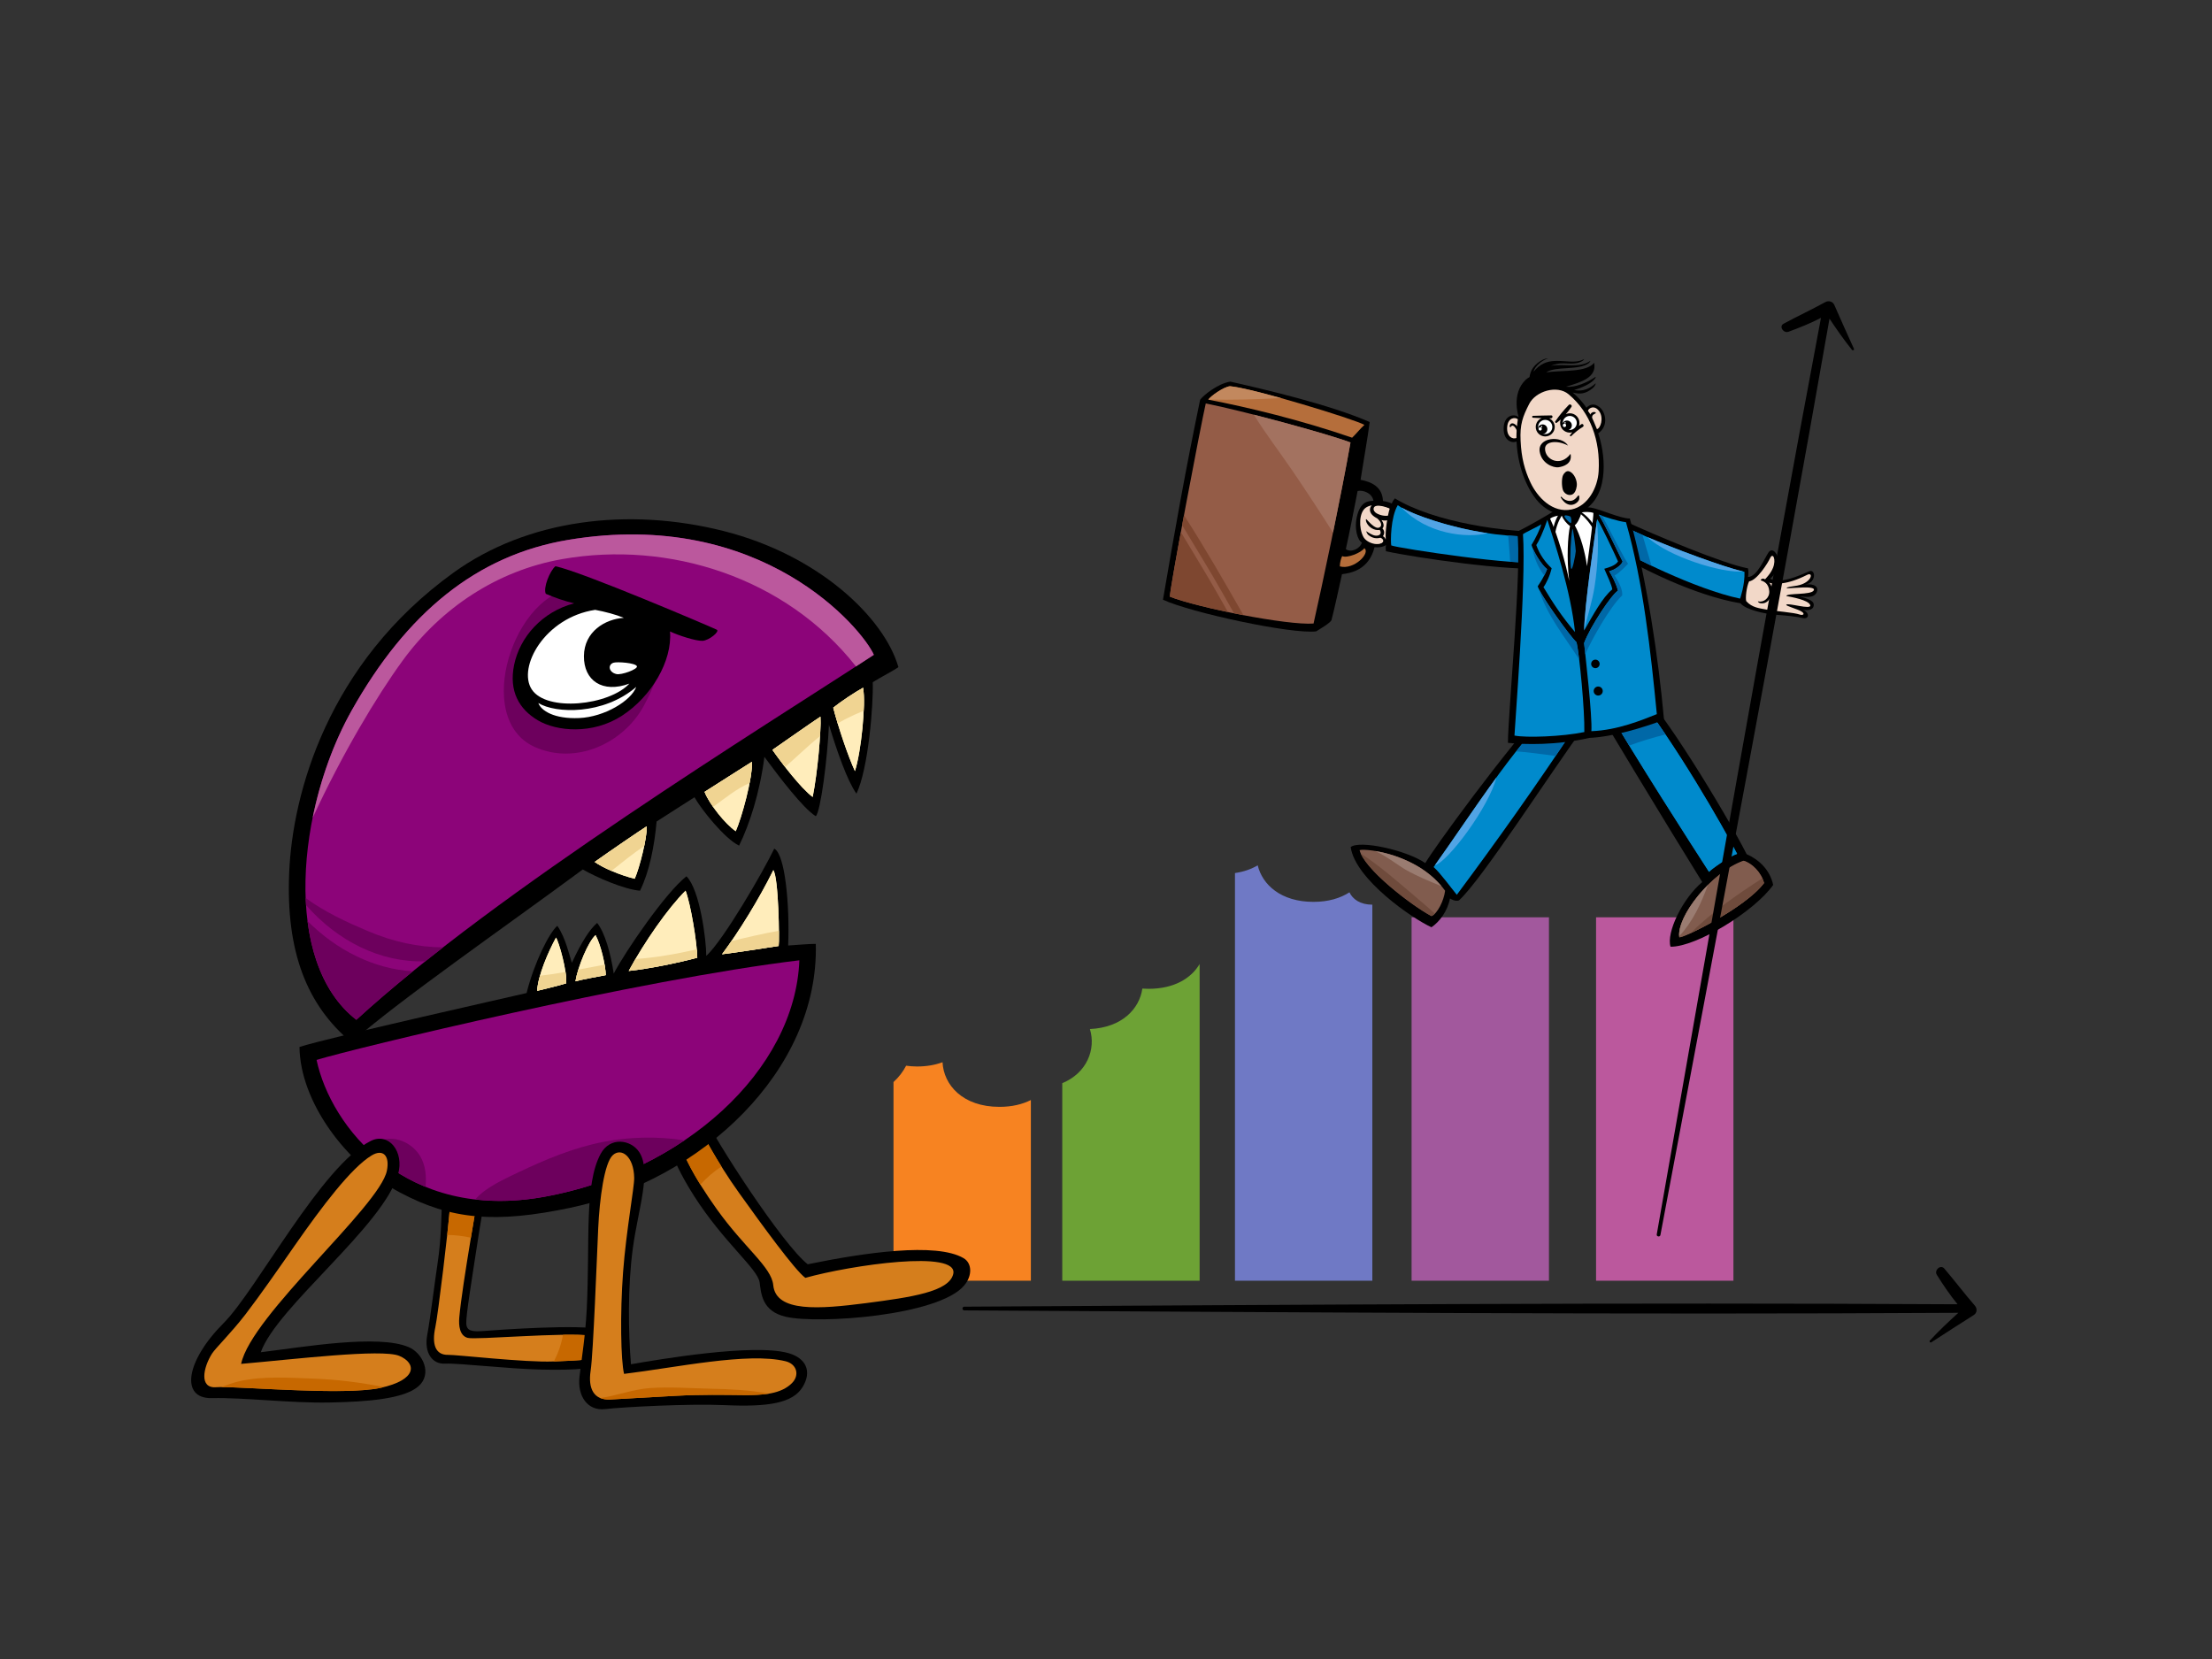 <?xml version="1.0" encoding="utf-8"?>
<!-- Generator: Adobe Illustrator 17.0.0, SVG Export Plug-In . SVG Version: 6.00 Build 0)  -->
<!DOCTYPE svg PUBLIC "-//W3C//DTD SVG 1.1//EN" "http://www.w3.org/Graphics/SVG/1.1/DTD/svg11.dtd">
<svg version="1.1" id="Layer_1" xmlns="http://www.w3.org/2000/svg" xmlns:xlink="http://www.w3.org/1999/xlink" x="0px" y="0px"
	 width="800px" height="600px" viewBox="0 0 800 600" enable-background="new 0 0 800 600" xml:space="preserve">
<rect x="0" y="0" width="800" height="600" fill="#333333" stroke="none"/>
<g>
	<path fill-rule="evenodd" clip-rule="evenodd" fill="#F78321" d="M361.479,400.307c-13.352,0-20.201-7.954-20.598-16.136
		c-2.62,0.969-5.688,1.538-9.209,1.538c-1.407,0-2.71-0.114-3.963-0.279c-1.11,2.165-2.651,4.156-4.561,5.909v71.851h49.68v-65.352
		C369.791,399.376,366.012,400.307,361.479,400.307z"/>
	<path fill-rule="evenodd" clip-rule="evenodd" fill="#6DA235" d="M415.415,357.62c-0.78,0-1.53-0.032-2.268-0.081
		c-1.051,7.328-7.363,14.094-18.966,14.627c2.244,7.336-1.089,15.909-9.995,19.575v71.448h49.677V348.646
		C430.859,353.754,424.717,357.62,415.415,357.62z"/>
	<path fill-rule="evenodd" clip-rule="evenodd" fill="#6F79C5" d="M488.048,322.718c-3.276,2.114-7.59,3.455-13.015,3.455
		c-11.74,0-18.454-6.164-20.167-13.213c-2.269,1.343-5,2.325-8.224,2.791V463.19h49.683V327.192
		C491.966,327.192,489.205,325.214,488.048,322.718z"/>
	<rect x="510.52" y="331.756" fill-rule="evenodd" clip-rule="evenodd" fill="#A2589D" width="49.68" height="131.434"/>
	<rect x="577.24" y="331.756" fill-rule="evenodd" clip-rule="evenodd" fill="#BB589D" width="49.677" height="131.434"/>
	<g>
		<path fill-rule="evenodd" clip-rule="evenodd" d="M254.282,402.833c4.45,9.842,28.827,47.363,37.845,54.411
			c20.232-4.164,46.499-8.032,56.386-2.2c2.999,1.767,3.284,6.269,0.14,9.935c-9.359,10.902-52.508,13.963-64.391,11.262
			c-8.757-1.984-8.985-8.509-9.532-12.447c-0.687-4.911-13.045-14.537-23.63-31.128c-7.165-11.22-10.928-20.793-10.431-27.422
			C241.157,398.621,251.291,396.226,254.282,402.833z"/>
		<path fill-rule="evenodd" clip-rule="evenodd" fill="#D57E1C" d="M267.285,431.425c8.352,11.667,20.156,27.916,23.971,30.73
			c16.427-4.604,55.771-10.352,53.48-1.326c-1.6,6.335-15.029,8.33-31.648,10.481c-16.614,2.13-32.487,3.411-33.433-6.527
			c-0.628-6.538-10.351-13.371-20.371-27.398c-8.097-11.334-14.41-22.639-14.889-30.562c-0.214-3.473,5.192-5.243,7.081-1.659
			C253.365,408.75,258.931,419.76,267.285,431.425z"/>
		<path fill-rule="evenodd" clip-rule="evenodd" fill="#C76800" d="M260.948,421.926c-4.837-7.748-8.114-14.185-9.473-16.762
			c-1.889-3.584-7.295-1.814-7.081,1.659c0.354,5.818,3.857,13.465,8.901,21.603C255.625,425.875,258.214,423.608,260.948,421.926z"
			/>
		<path fill-rule="evenodd" clip-rule="evenodd" d="M177.021,421.964c-1.467,10.254-3.338,20.947-3.766,23.765
			c-2.78,17.985-4.764,30.152-4.624,32.956c0.132,2.791,2.255,3.018,6.651,2.664c4.412-0.365,35.156-2.531,41.679-0.53
			c6.521,1.992,7.252,8.037,3.995,11.177c-3.257,3.148-13.314,3.601-25.301,3.33c-11.981-0.273-29.961-2.399-34.612-2.134
			c-4.665,0.27-7.724-3.868-6.527-10.381c1.204-6.526,2.808-19.856,3.731-25.825c2.928-19.042-0.539-34.357,6.654-41.012
			C169.183,412.005,178.483,411.709,177.021,421.964z"/>
		<path fill-rule="evenodd" clip-rule="evenodd" fill="#D57E1C" d="M174.077,424.661c-0.784,6.091-6.906,39.643-7.978,51.889
			c-0.252,2.928,0.151,6.499,3.013,7.304c2.847,0.82,34.807-2.108,44.658-0.78c4.385,0.593,6.879,3.606,4.635,6.201
			c-2.239,2.588-8.372,2.721-18.354,3.121c-9.986,0.408-35.135-2.478-37.947-2.395c-4.661,0.128-5.988-3.866-4.661-9.987
			c0.996-4.573,4.762-35.968,5.317-43.74c0.542-7.785,0.316-16.805,5.822-19.198C173.558,414.907,174.855,418.574,174.077,424.661z"
			/>
		<path fill-rule="evenodd" clip-rule="evenodd" fill="#C76800" d="M170.309,447.622c1.713-10.416,3.379-19.975,3.768-22.961
			c0.779-6.088-0.519-9.754-5.495-7.585c-5.506,2.393-5.279,11.413-5.822,19.198c-0.149,2.077-0.526,5.852-1.018,10.344
			C164.563,446.661,167.44,447.007,170.309,447.622z"/>
		<path fill-rule="evenodd" clip-rule="evenodd" fill="#C76800" d="M213.769,483.074c-2.361-0.314-5.985-0.389-10.171-0.328
			c-0.544,3.314-1.708,6.578-3.276,9.645c9.818-0.395,15.864-0.547,18.083-3.116C220.648,486.681,218.154,483.667,213.769,483.074z"
			/>
		<path fill-rule="evenodd" clip-rule="evenodd" d="M324.924,241.262c-1.581,1.196-6.116,3.484-9.283,5.462
			c0.265,8.005-1.576,31.274-5.89,40.319c-3.359-4.718-7.036-15.357-9.954-24.926c-0.522,12.126-2.996,31.402-4.761,33.077
			c-4.635-2.885-13.188-14.153-18.582-21.467c-1.641,12.905-5.405,24.504-9.156,32.1c-5.203-2.485-13.682-13.116-16.128-17.487
			c-3.149,2.052-8.904,5.65-13.7,8.768c-0.799,8.958-2.637,18.23-6.002,25.027c-5.834-0.485-15.986-4.959-20.695-7.68
			c-27.63,20.422-67.777,48.288-83.621,62.546c-16.231-13.465-23.759-32.864-22.568-61.374
			c1.186-28.508,13.857-75.63,59.399-108.499c26.846-19.38,63.353-23.757,97.808-15.056
			C296.232,200.792,319.778,223.442,324.924,241.262z"/>
		<path fill-rule="evenodd" clip-rule="evenodd" fill="#8C0479" d="M316.036,236.828c-39.994,26.132-136.174,85.248-187.161,131.999
			c-26.936-20.863-21.516-76.569-1.722-111.805c19.797-35.241,45.143-56.229,78.404-61.773
			C275.761,183.547,312.076,227.719,316.036,236.828z"/>
		<path fill-rule="evenodd" clip-rule="evenodd" fill="#BB589D" d="M145.534,239.039c13.958-19.174,34.309-32.715,57.836-36.836
			c38.424-6.74,80.744,6.462,106.206,38.819c2.268-1.472,4.459-2.883,6.461-4.193c-3.96-9.109-40.275-53.281-110.48-41.58
			c-33.261,5.544-58.606,26.532-78.404,61.773c-6.407,11.4-11.292,24.956-14.079,38.763
			C123.745,272.71,136.192,251.868,145.534,239.039z"/>
		<path fill-rule="evenodd" clip-rule="evenodd" fill="#6D005D" d="M133.118,336.77c-7.729-3.267-15.736-6.958-22.539-11.973
			c0.027,0.842,0.051,1.701,0.103,2.545c11.338,12.938,26.883,20.885,43.161,20.32c2.103-1.676,4.245-3.359,6.411-5.038
			C151.247,342.566,142.277,340.647,133.118,336.77z"/>
		<path fill-rule="evenodd" clip-rule="evenodd" fill="#6D005D" d="M111.222,333.113c1.892,14.903,7.447,27.799,17.653,35.714
			c6.197-5.68,13.08-11.557,20.432-17.536C135.177,350.432,121.782,343.668,111.222,333.113z"/>
		<path fill-rule="evenodd" clip-rule="evenodd" fill="#6D005D" d="M209.337,212.527c-0.239,0.119-0.504,0.208-0.821,0.208
			c-22.274,0.668-37.945,47.109-15.124,57.412c14.672,6.616,31.891-1.132,39.387-14.751c4.056-7.361,10.508-22.625,6.828-31.986
			c-3.904-1.367-7.821-2.721-11.765-3.999C221.567,217.372,215.344,215.168,209.337,212.527z"/>
		<path fill-rule="evenodd" clip-rule="evenodd" d="M259.228,227.738c1.216,0.604-2.766,3.879-5.113,4.021
			c-2.35,0.132-8.725-1.917-11.798-3.392c0.872,10.714-6.727,23.576-17.385,30.493c-10.647,6.903-23.64,5.668-30.412,1.649
			c-6.776-4.006-10.53-10.544-8.579-20.043c2.079-10.098,10.143-19.225,21.713-22.266c-3.394-0.755-7.047-2.077-10.262-3.44
			c-1.015-2.18,1.513-8.362,3.49-9.973C210.253,206.674,257.293,226.78,259.228,227.738z"/>
		<path fill-rule="evenodd" clip-rule="evenodd" fill="#FFFFFF" d="M215.255,220.559c3.604,0.683,7.439,1.675,10.368,2.897
			c-6.763,0.416-14.374,4.975-14.437,13.827c-0.076,8.853,6.703,13.554,16.429,9.956c-7.245,7.88-29.923,10.373-35.313,2.073
			C187.113,241.338,197.001,223.315,215.255,220.559z"/>
		<path fill-rule="evenodd" clip-rule="evenodd" fill="#FFFFFF" d="M230.355,240.986c0.32,1.039-5.59,3.237-7.441,2.794
			c-2.715-0.642-3.192-3.275-1.12-4.072C223.029,239.234,229.963,239.724,230.355,240.986z"/>
		<path fill-rule="evenodd" clip-rule="evenodd" fill="#FFFFFF" d="M209.486,259.694c-9.118,0.404-13.831-2.718-14.789-5.438
			c6.153,3.835,23.583,4.404,35.411-5.831C228.274,253.455,218.599,259.294,209.486,259.694z"/>
		<path fill-rule="evenodd" clip-rule="evenodd" fill="#FFF7B4" d="M312.146,248.734c1.043,6.083-0.718,23.28-2.95,30.149
			c-2.483-5.443-5.847-15.271-7.835-22.945C304.399,253.53,309.109,250.422,312.146,248.734z"/>
		<path fill-rule="evenodd" clip-rule="evenodd" fill="#FFF7B4" d="M293.917,288.238c-4.313-3.199-11.188-12.233-14.545-17.032
			c0,0,15.665-10.955,17.346-11.992C297.041,264.17,295.679,279.437,293.917,288.238z"/>
		<path fill-rule="evenodd" clip-rule="evenodd" fill="#FFF7B4" d="M266.093,300.623c-3.836-2.634-9.51-9.753-11.266-14.229
			c1.756-1.189,15.178-9.596,17.106-10.868C272.249,281.36,268.18,295.986,266.093,300.623z"/>
		<path fill-rule="evenodd" clip-rule="evenodd" fill="#FFF7B4" d="M215.079,311.732c4.561-3.275,17.198-11.906,18.798-12.864
			c0.24,3.833-2.559,15.032-4.323,18.95C223.952,316.449,218.04,313.811,215.079,311.732z"/>
		<path fill-rule="evenodd" clip-rule="evenodd" d="M285.046,341.957c3.441-0.241,7.623-0.595,10.003-0.595
			c1.183,45.933-41.57,85.53-88.7,95.432c-27.216,5.715-43.161,4.35-61.773-5.547c-19.561-10.398-36.037-32.866-36.261-52.593
			c9.73-3.238,79.902-18.947,82.135-19.509c2.721-10.955,8.238-21.909,11.116-24.306c3.045,4.32,4.512,11.375,5.273,13.351
			c3.528-7.596,6.489-12.15,9.123-14.399c2.797,3.444,4.956,11.201,5.996,18.316c4.396-8.314,18.752-29.256,26.304-35.184
			c4.876,4.807,7.195,23.192,7.168,28.793c6.134-5.55,20.658-30.544,24.58-38.782C283.925,308.773,285.654,327.354,285.046,341.957z
			"/>
		<path fill-rule="evenodd" clip-rule="evenodd" fill="#FFF7B4" d="M281.608,342.119c-4.876,0.794-18.462,2.797-20.463,2.999
			c6.07-8.121,13.416-20.03,18.544-30.424C281.608,317.417,281.924,339.959,281.608,342.119z"/>
		<path fill-rule="evenodd" clip-rule="evenodd" fill="#FFF7B4" d="M252.179,346.361c-6.391,1.754-17.656,4.071-24.78,4.789
			c5.596-10.392,14.313-22.869,20.547-29.023C249.784,326.925,252.104,340.847,252.179,346.361z"/>
		<path fill-rule="evenodd" clip-rule="evenodd" fill="#FFF7B4" d="M208.125,354.905c0.883-5.354,4.637-14.393,7.274-16.71
			c2,3.762,3.598,10.953,3.681,14.469C216.119,353.229,209.889,354.353,208.125,354.905z"/>
		<path fill-rule="evenodd" clip-rule="evenodd" fill="#FFF7B4" d="M194.292,358.345c0.192-5.441,4.064-14.259,6.795-19.263
			c1.091,1.664,4.064,12.241,3.679,16.542C202.128,356.504,196.34,357.793,194.292,358.345z"/>
		<path fill-rule="evenodd" clip-rule="evenodd" fill="#8C0479" d="M196.852,432.835c-50.291,9.103-77.222-25.346-82.365-49.496
			c13.178-4.067,116.975-29.153,174.617-36.034C287.523,387.295,247.134,423.727,196.852,432.835z"/>
		<path fill-rule="evenodd" clip-rule="evenodd" fill="#6D005D" d="M138.203,412.251c-2.117,0.617-4.034,1.575-5.877,2.671
			c5.818,5.79,13,10.829,21.58,14.325c0.382-3.906-0.027-7.793-1.865-10.96C149.382,413.692,143.588,410.695,138.203,412.251z"/>
		<path fill-rule="evenodd" clip-rule="evenodd" fill="#6D005D" d="M218.343,412.946c-10.906,2.12-21.051,6.373-31.061,11.134
			c-4.125,1.959-8.384,3.952-12.087,6.665c-1.254,0.912-2.328,1.941-3.338,3.037c7.585,0.893,15.887,0.706,24.995-0.947
			c18.779-3.402,36.178-10.618,50.69-20.406C237.566,410.841,227.125,411.227,218.343,412.946z"/>
		<path fill-rule="evenodd" clip-rule="evenodd" fill="#FFEDBB" d="M312.146,248.734c1.043,6.083-0.718,23.28-2.95,30.149
			c-2.483-5.443-5.847-15.271-7.835-22.945C304.399,253.53,309.109,250.422,312.146,248.734z"/>
		<path fill-rule="evenodd" clip-rule="evenodd" fill="#FFEDBB" d="M293.917,288.238c-4.313-3.199-11.188-12.233-14.545-17.032
			c0,0,15.665-10.955,17.346-11.992C297.041,264.17,295.679,279.437,293.917,288.238z"/>
		<path fill-rule="evenodd" clip-rule="evenodd" fill="#FFEDBB" d="M266.093,300.623c-3.836-2.634-9.51-9.753-11.266-14.229
			c1.756-1.189,15.178-9.596,17.106-10.868C272.249,281.36,268.18,295.986,266.093,300.623z"/>
		<path fill-rule="evenodd" clip-rule="evenodd" fill="#FFEDBB" d="M215.079,311.732c4.561-3.275,17.198-11.906,18.798-12.864
			c0.24,3.833-2.559,15.032-4.323,18.95C223.952,316.449,218.04,313.811,215.079,311.732z"/>
		<path fill-rule="evenodd" clip-rule="evenodd" fill="#FFEDBB" d="M281.608,342.119c-4.876,0.794-18.462,2.797-20.463,2.999
			c6.07-8.121,13.416-20.03,18.544-30.424C281.608,317.417,281.924,339.959,281.608,342.119z"/>
		<path fill-rule="evenodd" clip-rule="evenodd" fill="#FFEDBB" d="M252.179,346.361c-6.391,1.754-17.656,4.071-24.78,4.789
			c5.596-10.392,14.313-22.869,20.547-29.023C249.784,326.925,252.104,340.847,252.179,346.361z"/>
		<path fill-rule="evenodd" clip-rule="evenodd" fill="#FFEDBB" d="M208.125,354.905c0.883-5.354,4.637-14.393,7.274-16.71
			c2,3.762,3.598,10.953,3.681,14.469C216.119,353.229,209.889,354.353,208.125,354.905z"/>
		<path fill-rule="evenodd" clip-rule="evenodd" fill="#FFEDBB" d="M194.292,358.345c0.192-5.441,4.064-14.259,6.795-19.263
			c1.091,1.664,4.064,12.241,3.679,16.542C202.128,356.504,196.34,357.793,194.292,358.345z"/>
		<path fill-rule="evenodd" clip-rule="evenodd" fill="#F0D492" d="M305.657,260.122c2.206-1.134,4.448-2.142,6.711-3.075
			c0.155-3.414,0.105-6.407-0.222-8.313c-3.037,1.687-7.747,4.796-10.785,7.204c0.466,1.814,1.02,3.747,1.611,5.718
			C303.851,261.115,304.737,260.598,305.657,260.122z"/>
		<path fill-rule="evenodd" clip-rule="evenodd" fill="#F0D492" d="M296.573,266.219c0.176-2.986,0.241-5.481,0.144-7.005
			c-1.681,1.037-17.346,11.992-17.346,11.992c1.18,1.689,2.791,3.893,4.58,6.186C288.184,273.712,292.22,269.732,296.573,266.219z"
			/>
		<path fill-rule="evenodd" clip-rule="evenodd" fill="#F0D492" d="M271.102,283.192c0.579-3.042,0.931-5.812,0.831-7.666
			c-1.928,1.272-15.351,9.678-17.106,10.868c0.615,1.579,1.729,3.497,3.07,5.412C262.214,288.717,266.245,285.323,271.102,283.192z"
			/>
		<path fill-rule="evenodd" clip-rule="evenodd" fill="#F0D492" d="M232.981,305.964c0.598-2.912,0.982-5.58,0.896-7.096
			c-1.6,0.958-14.237,9.589-18.798,12.864c1.443,1.023,3.59,2.168,6.059,3.229C225.03,311.887,228.876,308.723,232.981,305.964z"/>
		<path fill-rule="evenodd" clip-rule="evenodd" fill="#F0D492" d="M264.526,340.368c-1.155,1.676-2.293,3.289-3.381,4.749
			c2.001-0.201,15.587-2.204,20.463-2.999c0.087-0.592,0.125-2.696,0.094-5.5C275.941,337.647,270.232,338.988,264.526,340.368z"/>
		<path fill-rule="evenodd" clip-rule="evenodd" fill="#F0D492" d="M229.825,346.843c-0.856,1.462-1.668,2.904-2.426,4.307
			c7.123-0.718,18.389-3.035,24.78-4.789c-0.013-0.841-0.075-1.865-0.174-3.018C244.686,344.98,237.326,346.34,229.825,346.843z"/>
		<path fill-rule="evenodd" clip-rule="evenodd" fill="#F0D492" d="M209.169,350.674c-0.468,1.524-0.837,2.98-1.044,4.231
			c1.764-0.552,7.994-1.676,10.955-2.241c-0.021-1.007-0.184-2.33-0.431-3.781C215.482,349.456,212.32,350.075,209.169,350.674z"/>
		<path fill-rule="evenodd" clip-rule="evenodd" fill="#F0D492" d="M195.303,352.89c-0.563,1.977-0.953,3.869-1.01,5.455
			c2.047-0.552,7.835-1.841,10.474-2.721c0.097-1.059-0.019-2.493-0.251-4.096C201.462,352.073,198.385,352.538,195.303,352.89z"/>
		<path fill-rule="evenodd" clip-rule="evenodd" d="M143.954,424.747c-5.357,18.708-43.836,47.963-49.636,64.306
			c15.285-1.846,42.436-6.587,53.502-1.846c5.114,2.193,8.7,9.753,3.427,14.236c-5.268,4.478-18.184,5.53-32.149,5.795
			c-13.971,0.263-30.841-1.846-42.438-1.587c-11.595,0.271-9.485-13.435,4.215-27.139c11.862-11.863,35.349-56.93,53.237-65.888
			C140.581,409.39,146.296,416.528,143.954,424.747z"/>
		<path fill-rule="evenodd" clip-rule="evenodd" fill="#D57E1C" d="M139.917,423.424c-2.64,12.918-49.025,52.193-52.714,69.843
			c18.946-1.638,50.866-5.533,57.189-2.9c6.326,2.64,6.587,8.701-6.851,11.592c-13.441,2.91-52.972-0.783-59.298-0.252
			c-6.326,0.522-4.749-7.119-1.583-12.133c1.31-2.065,6.849-7.374,12.127-14.228c5.263-6.854,12.209-16.849,17.913-25.038
			c9.757-13.966,20.297-27.937,27.677-32.411C138.442,415.424,141.055,417.85,139.917,423.424z"/>
		<path fill-rule="evenodd" clip-rule="evenodd" fill="#C76800" d="M113.126,498.585c-8.654-0.309-18.107-0.985-26.613,0.967
			c-2.236,0.518-4.383,1.286-6.521,2.098c9.861,0,45.022,3.018,57.549,0.309c0.454-0.09,0.842-0.201,1.258-0.303
			C130.334,499.962,121.756,498.882,113.126,498.585z"/>
		<path fill-rule="evenodd" clip-rule="evenodd" d="M228.887,451.354c-1.916,14.13-1.641,30.557-0.687,42.046
			c9.757-1.682,44.16-7.604,56.924-4.031c6.348,1.774,8.63,6.584,5.162,12.252c-3.589,5.864-12.376,7.287-28.306,6.56
			c-12.621-0.56-36.594,0.668-43.083,1.437c-6.486,0.764-10.141-4.83-9.31-11.752c0.907-7.547,2.104-14.637,2.621-24.413
			c1.21-24.692-0.958-45.03,5.024-56.148c3.401-6.299,10.901-5.184,13.911-0.693C235.758,423.496,230.801,437.23,228.887,451.354z"
			/>
		<path fill-rule="evenodd" clip-rule="evenodd" fill="#D57E1C" d="M229.364,426.032c0.051,3.427-2.883,18.963-4.017,34.033
			c-1.134,15.075-0.807,32.119,0.357,36.817c18.889-2.293,44.756-7.897,58.361-4.583c4.177,1.018,5.159,5.049,2.425,7.845
			c-3.949,4.044-10.379,4.467-17.593,4.404c-7.219-0.063-14.615-0.27-24.702,0.276c-10.105,0.55-20.183,1.156-23.484,1.324
			c-5.994,0.311-8.073-3.985-7.104-10.368c0.972-6.38,2.253-41.012,2.745-51.605c0.492-10.591,2.198-23.533,5.258-26.381
			C224.672,414.947,229.253,418.171,229.364,426.032z"/>
		<path fill-rule="evenodd" clip-rule="evenodd" fill="#C76800" d="M257.145,502.25c-7.322-0.146-14.879-0.758-22.179-0.228
			c-6.131,0.442-11.862,2.761-17.883,3.592c0.994,0.414,2.196,0.606,3.627,0.534c3.302-0.168,13.379-0.774,23.484-1.324
			c10.087-0.545,17.483-0.339,24.702-0.276c3.275,0.032,6.368-0.063,9.166-0.522C271.126,502.716,263.918,502.389,257.145,502.25z"
			/>
	</g>
	<g>
		<g>
			<path fill-rule="evenodd" clip-rule="evenodd" d="M615.637,319.015c-7.168,5.971-13.069,18.353-11.462,23.38
				c9.229,0.128,30.308-12.71,37.124-22.346c-1.164-5.355-4.984-9.083-9.592-11.124c-8.486-16.503-30.625-52.598-39.387-60.47
				c-4.504-0.729-12.234,3.59-14.954,7.431C578.126,257.515,602.826,298.4,615.637,319.015z"/>
			<path fill-rule="evenodd" clip-rule="evenodd" fill="#0068A7" d="M581.213,256.154c9.147,16.107,31.248,50.471,36.873,59.165
				c0.912-1.004,7.05-5.411,10.165-6.521c-5.282-10.222-22.434-40.087-36.651-57.961
				C588.362,251.49,583.218,254.188,581.213,256.154L581.213,256.154L581.213,256.154z"/>
			<path fill-rule="evenodd" clip-rule="evenodd" fill="#744B3C" d="M607.325,338.946c0.988,0.644,23.946-10.609,30.641-19.578
				c-0.875-3.704-4.328-7.231-7.388-8.056C618.919,315.423,606.296,331.564,607.325,338.946z"/>
		</g>
		<g>
			<path fill-rule="evenodd" clip-rule="evenodd" d="M561.6,252.462c-17.536,19.128-43.25,54.659-46.126,59.686
				c-6.617-4.599-23.655-8.432-26.982-5.798c1.633,11.63,22.25,25.841,29.217,29.004c2.866-1.96,5.763-5.671,6.7-10.414
				c0.355,0.284,2.03,1.166,3.249,0.698c8.089-7.299,32.636-45.414,45.183-62.695C572.863,259.181,563.407,250.986,561.6,252.462
				L561.6,252.462L561.6,252.462z"/>
			<path fill-rule="evenodd" clip-rule="evenodd" fill="#008ACC" d="M562.91,255.063c-17.071,17.258-30.168,38.556-44.42,58.521
				c2.501,2.231,6.215,7.415,8.389,10.029c14.626-19.639,28.901-39.745,42.637-60.505
				C570.53,259.415,566.423,256.519,562.91,255.063L562.91,255.063L562.91,255.063z"/>
			<path fill-rule="evenodd" clip-rule="evenodd" fill="#51A4E5" d="M541.191,281.191c-7.609,10.417-14.776,21.259-22.249,31.751
				C523.655,311.697,538.525,291.843,541.191,281.191z"/>
			<path fill-rule="evenodd" clip-rule="evenodd" fill="#008ACC" d="M581.213,256.154c9.147,16.107,31.248,50.471,36.873,59.165
				c0.912-1.004,7.05-5.411,10.165-6.521c-5.282-10.222-22.434-40.087-36.651-57.961
				C588.362,251.49,583.218,254.188,581.213,256.154L581.213,256.154L581.213,256.154z"/>
			<path fill-rule="evenodd" clip-rule="evenodd" fill="#0068A7" d="M602.34,265.633c-3.611-5.338-7.263-10.427-10.739-14.795
				c-3.238,0.653-8.383,3.351-10.387,5.317c2.103,3.708,4.9,8.389,8.01,13.486C593.522,268.057,597.893,266.72,602.34,265.633z"/>
			<path fill-rule="evenodd" clip-rule="evenodd" fill="#0068A7" d="M562.91,255.063c-5.179,5.232-9.979,10.855-14.564,16.684
				c4.764,0.314,9.493,1.047,14.231,1.662c2.323-3.417,4.646-6.838,6.939-10.301C570.53,259.415,566.423,256.519,562.91,255.063z"/>
			<path fill-rule="evenodd" clip-rule="evenodd" fill="#815C4E" d="M491.714,307.452c1.535,6.673,18.392,19.815,26.012,23.871
				c2.163-0.92,4.475-5.587,4.918-9.171C513.268,309.074,494.572,306.77,491.714,307.452z"/>
			<path fill-rule="evenodd" clip-rule="evenodd" fill="#9A7C71" d="M508.457,314.594c4.112,2.329,8.49,4.12,12.869,5.905
				c-6.847-8.18-17.366-11.637-23.962-12.723C501.646,309.745,505.951,313.183,508.457,314.594z"/>
			<path fill-rule="evenodd" clip-rule="evenodd" fill="#815C4E" d="M607.325,338.946c0.988,0.644,23.946-10.609,30.641-19.578
				c-0.875-3.704-4.328-7.231-7.388-8.056C618.919,315.423,606.296,331.564,607.325,338.946z"/>
			<path fill-rule="evenodd" clip-rule="evenodd" fill="#9A7C71" d="M617.687,320.06c-6.22,6.197-10.749,13.887-10.371,18.525
				C612.206,333.327,615.221,326.822,617.687,320.06z"/>
			<path fill-rule="evenodd" clip-rule="evenodd" fill="#6F4B3C" d="M611.353,337.528c7.112-3.244,21.538-11.354,26.613-18.161
				c-0.138-0.572-0.352-1.131-0.604-1.7C628.133,323.574,619.176,329.84,611.353,337.528z"/>
			<path fill-rule="evenodd" clip-rule="evenodd" fill="#6F4B3C" d="M512.702,324.986c-6.613-5.592-13.249-11.554-20.561-16.315
				c3.049,6.955,18.406,18.828,25.585,22.652c0.404-0.176,0.821-0.515,1.216-0.92C516.895,328.563,514.803,326.76,512.702,324.986z"
				/>
		</g>
		<g>
			<path fill-rule="evenodd" clip-rule="evenodd" d="M560.906,192.414c-16.515,0.24-42.271-3.533-56.432-12.173
				c-0.314,0.343-0.894,1.151-1.12,1.867c-0.853-0.441-2.104-0.75-3.189-0.918c-0.2-5.128-4.098-6.893-8.1-7.661
				c0.864-5.642,2.632-15.488,3.303-20.91c-14.256-6.199-36.822-11.522-50.403-14.602c-4.562,0.707-9.83,5.027-10.923,6.557
				c-5.379,25.969-9.033,46.542-13.443,72.317c10.086,4.686,46.51,12.526,55.406,11.451c1.521-0.958,4.922-2.934,5.528-4.02
				c1.108-4.199,2.766-11.957,3.819-16.659c3.294-0.409,9.751-1.592,11.765-9.756c1.246,0.175,3.072-0.019,4.158-0.794
				c-0.152,0.775-0.152,1.41-0.038,2.242c10.909,2.406,45.539,7.346,57.16,6.147C560.351,201.068,560.617,197.984,560.906,192.414z
				 M496.727,181.125c-1.491,0.108-4.404-0.062-5.806,5.017c-1.4,5.076,0.162,9.41,1.635,10.083
				c-0.718,2.272-3.953,3.784-5.818,2.35c1.15-4.937,3.363-16.435,4.256-20.991C492.829,177.146,496.23,178.217,496.727,181.125z"/>
			<path fill-rule="evenodd" clip-rule="evenodd" fill="#945C47" d="M475.065,225.509c2.999-13.195,9.767-45.183,13.36-65.484
				c-8.571-3.23-39.735-11.651-52.343-14.107c-1.778,7.685-13.178,67.55-12.972,69.88
				C433.184,219.776,465.623,226.232,475.065,225.509z"/>
			<path fill-rule="evenodd" clip-rule="evenodd" fill="#A37260" d="M467.626,170.538c4.938,7.276,9.762,14.634,14.488,22.068
				c2.323-11.354,4.653-23.207,6.311-32.582c-5.707-2.147-21.391-6.589-34.976-10.052
				C457.826,157.027,462.965,163.678,467.626,170.538z"/>
			<path fill-rule="evenodd" clip-rule="evenodd" fill="#7E4730" d="M428.201,186.336c-0.222,1.202-0.447,2.398-0.668,3.584
				c4.856,8.181,9.921,16.239,14.518,24.388c1.418,2.509,2.835,5.016,4.259,7.509c1.136,0.227,2.268,0.447,3.4,0.669
				C442.764,210.304,435.791,198.133,428.201,186.336z"/>
			<path fill-rule="evenodd" clip-rule="evenodd" fill="#7E4730" d="M440.629,215.228c-4.301-7.62-9.001-15.154-13.555-22.783
				c-2.277,12.304-4.042,22.425-3.963,23.352c4.204,1.656,12.296,3.739,20.991,5.568
				C442.933,219.324,441.782,217.283,440.629,215.228z"/>
			<path fill-rule="evenodd" clip-rule="evenodd" fill="#B56E3B" d="M493.427,198.26c-1.127,1.665-6.288,3.73-8.002,2.858
				c-0.401,0.725-0.859,2.377-0.855,3.725C489.646,206.246,495.794,200.009,493.427,198.26z"/>
			<path fill-rule="evenodd" clip-rule="evenodd" fill="#008ACC" d="M558.127,193.853c-23.126,1.473-47.948-7.636-52.609-11.14
				c-2.593,4.31-2.62,13.153-2.355,14.547c2.596,1.04,47.65,7.824,53.137,5.82C557.576,199.987,558.273,197.215,558.127,193.853z"/>
			<path fill-rule="evenodd" clip-rule="evenodd" fill="#51A4E5" d="M538.023,192.836c-14.08-2.098-26.28-6.532-31.085-9.228
				C516.134,193.249,530.552,194.719,538.023,192.836z"/>
			<path fill-rule="evenodd" clip-rule="evenodd" fill="#0068A7" d="M545.454,193.691c0.227,3.156,0.568,6.307,0.695,9.467
				c4.983,0.366,8.792,0.417,10.152-0.079c1.275-3.092,1.973-5.864,1.827-9.226C553.919,194.116,549.648,194.027,545.454,193.691z"
				/>
			<path fill-rule="evenodd" clip-rule="evenodd" fill="#F2D8C8" d="M502.621,183.886c-1.993-1.158-6.311-1.979-8.722-0.228
				c-2.412,1.739-2.515,7.22-0.844,10.458c1.302,2.545,6.732,4.061,8.13,0.806C500.915,192.414,501.741,186.72,502.621,183.886z"/>
			<path fill-rule="evenodd" clip-rule="evenodd" fill="#B56E3B" d="M493.462,153.664c-3.487-2.017-40.097-13.245-48.638-13.982
				c-2.475,0.308-7.079,3.679-7.848,4.859c14.111,2.693,33.486,7.361,52.041,13.758
				C490.328,157.089,491.995,154.969,493.462,153.664z"/>
			<path fill-rule="evenodd" clip-rule="evenodd" fill="#C2885E" d="M463.319,143.965c-7.975-2.219-15.255-4.007-18.495-4.283
				c-2.445,0.308-6.938,3.582-7.799,4.81C445.805,144.669,454.562,144.449,463.319,143.965z"/>
		</g>
		<g>
			<path fill-rule="evenodd" clip-rule="evenodd" d="M643.171,203.047c-0.102,2.331-1.362,5.054-2.957,6.223
				c3.354,2.028,10.144-0.863,13.979-2.626c2.497-1.142,2.905,4.141-1.35,4.768c3.392-0.441,5.078,0.918,4.171,2.826
				c-1.159,2.434-4.673,1.445-6.11,1.47c3.34,0.97,5.403,1.611,5.027,3.463c-0.378,1.843-3.143,1.644-4.404,1.21
				c3.234,0.939,2.959,3.936,0.109,3.086c-1.292-0.377-5.103-0.822-9.615-1.159c-3.501-0.26-10.709-1.749-12.532-4.114
				c-16.554-2.789-36.729-12.88-46.738-19.174c1.155-3.284,3.308-9.164,4.719-10.625c10.536,4.913,35.877,15.558,44.715,17.158
				c0.254,0.904,0.163,2.234,0,3.11c3.268,0.038,5.952-6.727,7.44-8.895C641.111,197.608,643.263,200.721,643.171,203.047z"/>
			<path fill-rule="evenodd" clip-rule="evenodd" fill="#F2D8C8" d="M638.307,210.271c3.325,1.38,8.175,1.216,15.251-2.36
				c2.456-1.237,1.719,2.892-3.546,3.866c-2.182,0.403-3.825,0.454-3.858,0.958c1.506,0.151,10.62-1.11,9.84,0.733
				c-0.79,1.838-9.762,0.917-9.964,2.09c1.657,0.331,8.026,1.383,8.654,3.287c0.63,1.9-8.221-1.023-8.666-0.113
				c-0.186,0.39,4.018,1.544,5.328,2.312c1.752,1.013,0.679,1.592-0.327,1.245c-2.337-0.818-9.087-1.245-11.906-1.783
				c-2.823-0.541-5.423-0.704-7.56-3.099c-0.347-1.007,0.057-5.095,1.029-7.146c2.858-0.377,6.714-6.486,7.647-8.49
				c0.931-2.014,2.23,0.469,1.007,3.581C640.009,208.464,637.381,209.895,638.307,210.271z"/>
			<path fill-rule="evenodd" clip-rule="evenodd" fill="#008ACC" d="M630.919,206.814c0.189,4.685-1.589,9.683-1.589,9.683
				c-16.142-3.359-40.955-15.906-44.198-18.387c-0.228-0.674,2.38-6.743,3.061-7.385
				C594.629,194.248,620.592,204.419,630.919,206.814z"/>
			<path fill-rule="evenodd" clip-rule="evenodd" fill="#51A4E5" d="M630.464,206.701c-8.018-1.941-24.428-8.089-34.711-12.472
				C603.499,201.397,622.633,207.307,630.464,206.701z"/>
			<path fill-rule="evenodd" clip-rule="evenodd" fill="#0068A7" d="M594.021,193.48c-2.526-1.104-4.562-2.062-5.828-2.756
				c-0.68,0.642-3.289,6.711-3.061,7.385c1.284,0.982,5.956,3.554,12.149,6.5C596.274,200.891,595.053,197.2,594.021,193.48z"/>
		</g>
		<g>
			<path fill-rule="evenodd" clip-rule="evenodd" d="M548.711,192.289c1.852,11.859-3.311,65.825-3.349,76.361
				c5.912,0.676,17.807,0.905,29.409-1.778c8.463-0.366,19.369-3.659,27.047-6.551c-2.073-22.826-6.2-50.47-12.366-72.801
				c-3.168,0.106-10.948-3.44-13.928-3.912c-2.978-0.477-9.088,0.089-12.458,0.479C560.294,186.125,550.633,191.425,548.711,192.289
				z"/>
			<path fill-rule="evenodd" clip-rule="evenodd" fill="#008ACC" d="M578.202,186.114c2.206,3.59,4.692,9.003,8.649,16.994
				c-0.63,1.495-2.981,3.062-4.875,3.479c0.791,1.284,2.512,4.315,3.186,7.054c-2.204,1.229-9.948,12.788-12.249,18.923
				c0.452,4.642,3.015,26.424,2.629,31.876c9.556-0.349,18.451-4.091,23.674-6.166c-2.231-22.832-4.941-47.764-11.156-69.412
				C585.157,188.521,580.371,186.97,578.202,186.114z"/>
			<path fill-rule="evenodd" clip-rule="evenodd" fill="#FFFFFF" d="M571.981,185.334c-0.598,2.168-1.51,3.931-2.458,4.637
				c2.027,3.525,3.819,9.954,4.428,14.8c0.932-6.626,2.384-17.874,2.325-19.247C575.292,185.058,572.812,185.082,571.981,185.334z"
				/>
			<path fill-rule="evenodd" clip-rule="evenodd" fill="#FFFFFF" d="M560.628,187.589c2.702,5.783,5.72,16.524,6.898,22.501
				c-0.989-8.492-0.495-16.17,0.295-19.859c-1.258-0.848-2.431-2.312-3.061-3.866C563.186,186.438,561.461,186.874,560.628,187.589z
				"/>
			<path fill-rule="evenodd" clip-rule="evenodd" fill="#008ACC" d="M583.102,213.163c-0.149-1.464-1.755-4.889-2.892-7.458
				c1.578-0.455,4.033-1.139,4.976-2.647c-1.12-2.569-6.405-13.744-7.558-15.311c-0.755,5.896-4.604,31.034-4.691,40.292
				C576.036,222.626,579.588,216.002,583.102,213.163z"/>
			<path fill-rule="evenodd" clip-rule="evenodd" fill="#51A4E5" d="M576.699,212.18c1.266-8.149,1.541-15.86,0.869-23.96
				c-0.878,6.626-4.508,30.593-4.626,39.708C574.146,222.668,575.873,217.472,576.699,212.18z"/>
			<path fill-rule="evenodd" clip-rule="evenodd" fill="#008ACC" d="M555.616,197.128c1.21,3.474,3.325,6.337,5.561,8.381
				c-0.598,2.718-2.116,5.779-2.961,6.849c3.438,5.706,6.733,10.747,11.41,16.239c-1.522-14.956-7.694-33.348-10.006-40.581
				C558.173,192.265,556.551,195.778,555.616,197.128z"/>
			<path fill-rule="evenodd" clip-rule="evenodd" fill="#008ACC" d="M572.994,264.757c0.176-7.697-1.72-27.679-2.804-32.431
				c-2.859-2.786-13.21-17.357-14.058-20.284c0.849-1.253,2.349-3.505,3.4-6.199c-2.058-1.497-5.133-6.74-5.636-8.757
				c1.308-2.066,3.3-6.115,3.506-7.475c-0.78,0.649-5.682,2.878-6.6,3.584c1.246,17.241-3.105,71.418-3.075,72.826
				C551.862,266.881,565.048,266.414,572.994,264.757z"/>
			<path fill-rule="evenodd" clip-rule="evenodd" fill="#0068A7" d="M586.681,215.353c0.24-2.028-1.135-4.761-2.74-7.204
				c1.808-1.007,3.874-3.205,4.878-4.296c-0.972-0.944-7.158-13.283-9.352-17.271c-0.471-0.163-0.912-0.33-1.265-0.468
				c2.206,3.59,4.692,9.003,8.649,16.994c-0.63,1.495-2.981,3.062-4.875,3.479c0.791,1.284,2.512,4.315,3.186,7.054
				c-2.204,1.229-9.948,12.788-12.249,18.923c0.081,0.848,0.238,2.261,0.428,4.031C575.508,231.593,582.311,219.324,586.681,215.353
				z"/>
			<path fill-rule="evenodd" clip-rule="evenodd" fill="#0068A7" d="M558.487,208.124c0.371-0.717,0.731-1.465,1.045-2.28
				c-1.732-1.272-4.175-5.175-5.209-7.583C554.701,201.78,556.37,205.328,558.487,208.124z"/>
			<path fill-rule="evenodd" clip-rule="evenodd" fill="#0068A7" d="M571.128,238.492c-0.333-2.742-0.668-4.952-0.937-6.165
				c-2.618-2.56-11.554-15.037-13.649-19.318C559.377,222.537,565.903,230.233,571.128,238.492z"/>
		</g>
		<path fill-rule="evenodd" clip-rule="evenodd" d="M578.58,147.327c-2.052-1.681-3.627-1.032-4.856,0.138
			c-1.077-1.824-3.224-4.044-4.932-5.5c2.659,0.682,4.661,0.527,7.177-1.546c1.067-0.885,1.281-1.949,1.032-1.721
			c-1.822,1.698-4.428,3.048-7.704,2.363c7.582-2.333,7.997-4.927,7.759-4.764c-3.081,2.092-7.49,3.988-10.66,3.551
			c5.506-1.643,11.207-3.357,10.148-8.647c-2.739,3.479-10.777,2.648-17.32,3.441c3.483-2.319,11.778-0.558,15.42-3.338
			c0.213-0.171,0.72-0.921,0.495-0.771c-3.915,2.761-9.575,0.921-14.245,1.752c0.693-0.263,1.405-0.48,2.158-0.655
			c3.151-0.729,6.544,0.731,9.386-1.197c0.221-0.149,0.62-0.655,0.416-0.542c-3.769,2.223-9.751-0.706-14.512,1.541
			c-1.426,0.671-2.734,1.735-3.685,3.019c0.366-2.028,3.311-4.31,5.241-4.849c0.201-0.049-0.979,0.038-1.776,0.422
			c-1.47,0.699-2.842,1.781-3.75,3.092c-0.66,0.977-1.024,2.096-1.2,3.253c-0.49,0.287-0.964,0.588-1.362,0.967
			c-5.436,5.168-2.537,13.559-2.537,13.559c-1.608-1.4-5.054-0.739-5.419,3.349c-0.42,4.795,2.677,6.247,4.631,5.439
			c0.441,10.452,4.906,19.813,9.716,23.528c4.136,3.194,8.736,3.906,12.828,2.23c2.374,1.622,4.309,4.212,5.658,6.668
			c0,0.008,0.003,0.008,0.013,0.018c0.041-0.506,0.097-1.001,0.157-1.497c-1.161-2.157-3.062-4.199-5.124-5.523
			c0.415-0.201,0.852-0.401,1.254-0.653c9.605-6.059,7.258-21.465,5.027-27.718C581.956,153.948,580.628,149.014,578.58,147.327z"/>
		<path fill-rule="evenodd" clip-rule="evenodd" fill="#F2D8C8" d="M553.046,146.09c-2.345,4.613-3.398,7.385-3.1,13.33
			c0.278,6.142,1.461,10.595,3.574,15.09c2.509,5.344,8.004,11.19,14.888,9.734c5.885-1.24,9.44-7.893,9.768-13.825
			c0.63-11.044-2.969-21.253-10.91-27.856C563.118,139.113,555.382,141.471,553.046,146.09z"/>
		<path fill-rule="evenodd" clip-rule="evenodd" fill="#F2D8C8" d="M578.342,148.68c-1.821-2.499-4.069-0.861-4.006-0.03
			c1.335,1.568,2.788,5.599,3.213,6.538C578.806,154.997,580.149,151.182,578.342,148.68z"/>
		<path fill-rule="evenodd" clip-rule="evenodd" fill="#F2D8C8" d="M548.424,158.412c-0.006-2.146,0.251-5.025,0.525-6.752
			c-0.729-0.842-3.593-0.812-3.858,2.761C544.832,157.987,547.098,158.956,548.424,158.412z"/>
		<path fill-rule="evenodd" clip-rule="evenodd" d="M563.627,168.995c-1.8,0.233-6.023-1.278-6.771-5.576
			c-0.915-5.271,7.836-6.134,10.26-2.258c-3.826-2.066-8.24-1.557-8.327,1.005c-0.13,4.061,5.576,6.912,9.217,1.971
			C568.748,167.773,565.416,168.743,563.627,168.995z"/>
		<path fill-rule="evenodd" clip-rule="evenodd" d="M571.924,153.423c-0.301,0.184-0.587,0.39-0.869,0.603
			c0.105-0.311,0.178-0.645,0.178-0.993c0.049-1.941-1.497-3.533-3.422-3.565c-0.537-0.011-1.036,0.103-1.494,0.309
			c0.729-0.842,1.424-1.719,2.023-2.626c0.389-0.582-0.512-1.18-0.967-0.706c-1.759,1.813-3.479,3.866-4.897,5.972
			c-0.209,0.308,0.251,0.706,0.538,0.49c0.515-0.379,1.01-0.791,1.481-1.234c-0.157,0.376-0.243,0.794-0.255,1.223
			c-0.038,1.927,1.492,3.527,3.427,3.565c0.339,0.011,0.66-0.052,0.97-0.135c-0.285,0.339-0.556,0.682-0.815,1.04
			c-0.189,0.255,0.189,0.592,0.415,0.366c1.299-1.261,2.653-2.414,4.221-3.34C573.067,154.025,572.533,153.052,571.924,153.423z"/>
		<path fill-rule="evenodd" clip-rule="evenodd" d="M560.283,151.288c0.227,0,0.447,0.008,0.666-0.005
			c0.669-0.032,0.739-1.072,0.052-1.047c-2.179,0.051-4.374,0.063-6.556,0.159c-0.444,0.019-0.428,0.668,0.011,0.687
			c1.034,0.037,2.06,0.1,3.096,0.155c-1.227,0.504-2.103,1.695-2.131,3.105c-0.038,1.89,1.465,3.46,3.362,3.505
			c1.895,0.038,3.465-1.473,3.503-3.363C562.311,153.071,561.484,151.85,560.283,151.288z"/>
		<path fill-rule="evenodd" clip-rule="evenodd" fill="#FFFFFF" d="M565.202,152.907c-0.025,1.399,1.089,2.558,2.483,2.588
			c1.397,0.035,2.556-1.083,2.582-2.488c0.024-1.399-1.086-2.552-2.482-2.58C566.391,150.4,565.235,151.51,565.202,152.907z"/>
		<path fill-rule="evenodd" clip-rule="evenodd" fill="#FFFFFF" d="M556.286,154.363c-0.029,1.411,1.099,2.583,2.51,2.613
			c1.415,0.025,2.594-1.104,2.625-2.514c0.028-1.418-1.108-2.586-2.522-2.613C557.491,151.818,556.312,152.944,556.286,154.363z"/>
		<path fill-rule="evenodd" clip-rule="evenodd" d="M564.956,153.813c-0.011,0.972,0.758,1.778,1.732,1.798
			c0.971,0.017,1.771-0.75,1.789-1.722c0.025-0.967-0.75-1.773-1.719-1.795C565.787,152.075,564.983,152.846,564.956,153.813z"/>
		<path fill-rule="evenodd" clip-rule="evenodd" d="M556.188,155.177c-0.013,0.958,0.736,1.738,1.689,1.749
			c0.945,0.026,1.73-0.731,1.743-1.675c0.025-0.951-0.734-1.733-1.675-1.757C556.995,153.475,556.217,154.232,556.188,155.177z"/>
		<path fill-rule="evenodd" clip-rule="evenodd" d="M567.482,170.457c-0.945-0.306-1.751,0.585-2.141,1.312
			c-0.537,0.975-0.607,3.736-0.128,5.327c0.352,1.185,1.594,2.041,2.797,1.914c1.545-0.163,2.066-1.976,2.25-3.235
			C570.519,173.94,569.341,171.049,567.482,170.457z"/>
		<path fill-rule="evenodd" clip-rule="evenodd" d="M570.72,179.298c-0.909,1.161-1.746,1.916-3.126,1.866
			c-1.146-0.046-2.192-0.661-2.834-1.448c-0.149-0.173-0.423,0.005-0.295,0.198c0.769,1.226,1.67,2.306,3.135,2.628
			c1.299,0.279,2.761-0.507,3.397-1.618C571.343,180.32,571.212,178.67,570.72,179.298z"/>
		<path fill-rule="evenodd" clip-rule="evenodd" d="M577.002,149.116c-1.362-0.584-2.555,1.234-2.016,2.45
			c0.143,0.336,0.634,0.366,0.721-0.03c0.089-0.366,0.051-0.737,0.178-1.108c0.162-0.48,0.744-0.698,1.164-0.937
			C577.194,149.406,577.132,149.179,577.002,149.116z"/>
		<path fill-rule="evenodd" clip-rule="evenodd" d="M547.734,153.337c-0.888-0.519-1.692-0.141-1.751,0.894
			c-0.006,0.212,0.314,0.365,0.435,0.149c0.783-1.359,1.973,0.745,2.244,1.516c0.17,0.482,0.882,0.222,0.833-0.241
			C549.386,154.736,548.511,153.784,547.734,153.337z"/>
		<path fill-rule="evenodd" clip-rule="evenodd" d="M500.154,193.924c0.604-0.817,0.653-1.938-0.176-2.82
			c0.316-0.341,0.492-0.807,0.415-1.337c-0.089-0.631-0.392-1.175-0.769-1.675c3.62,0.894,4.006-2.079,3.627-1.914
			c-1.635,0.707-3.779,0.354-5.325-0.492c-0.633-0.343-1.337-1.086-1.105-1.941c0.362-1.315,2.874-1.007,5.966,0.195
			c0.266,0.105-0.717-1.015-0.939-1.153c-1.56-0.956-4.478-1.537-5.72-0.089c-0.925,1.08-0.863,2.331,0.033,3.39
			c0.428,0.501,1.129,0.99,1.938,1.4c2.726,2.417,0.896,3.758-0.257,3.337c-1.457-0.539-2.561-1.916-3.609-2.973
			c-0.366-0.363-0.266,0.53-0.056,1.015c0.718,1.719,2.791,3.137,4.826,2.777c0.931,1.416-0.173,2.274-1.645,2.061
			c-1.121-0.171-2.255-0.97-3.194-1.568c-0.201-0.128,0.384,1.042,0.561,1.196c0.993,0.882,2.491,1.698,4.548,1.14
			c1.013,0.371,1.641,1.579-0.052,2.268c-0.687,0.276,0.729,0.473,1.266,0.017C501.552,195.865,501.275,194.506,500.154,193.924z"/>
		<path fill-rule="evenodd" clip-rule="evenodd" d="M637.877,209.297c-0.636-0.189-1.342,0.482-1.013,0.603
			c0.953,0.352,2.774,0.982,3.013,3.855c0.198,2.444-1.947,4.233-4.006,3.743c-0.23-0.051,0.049,0.617,1.089,0.71
			c1.786,0.159,3.097-1.113,3.768-3.14C641.582,212.527,639.95,209.912,637.877,209.297z"/>
		<path fill-rule="evenodd" clip-rule="evenodd" d="M562.354,193.624c0-0.011,0.011-0.011,0.011-0.032
			c0.343-3.092,1.564-6.186,3.549-8.598c-0.455-0.1-0.915-0.176-1.324-0.151c-1.576,1.889-2.68,4.724-2.929,7.206
			C561.845,192.59,562.114,193.12,562.354,193.624z"/>
		<path fill-rule="evenodd" clip-rule="evenodd" fill="#FFFFFF" d="M557.006,154.512c-0.775,0.049-0.725,1.242,0.046,1.197
			C557.821,155.681,557.775,154.484,557.006,154.512z"/>
		<path fill-rule="evenodd" clip-rule="evenodd" fill="#FFFFFF" d="M557.53,154.041c-0.328,0.019-0.306,0.52,0.022,0.504
			C557.87,154.531,557.858,154.025,557.53,154.041z"/>
		<path fill-rule="evenodd" clip-rule="evenodd" fill="#FFFFFF" d="M566.02,152.668c-0.33,0.024-0.306,0.517,0.011,0.509
			C566.361,153.16,566.34,152.655,566.02,152.668z"/>
		<path fill-rule="evenodd" clip-rule="evenodd" fill="#FFFFFF" d="M565.793,153.212c-0.807,0.037-0.755,1.272,0.043,1.246
			C566.638,154.412,566.581,153.177,565.793,153.212z"/>
		<path fill-rule="evenodd" clip-rule="evenodd" d="M578.532,240.109c0,0.845-0.683,1.532-1.53,1.532s-1.535-0.687-1.535-1.532
			c0-0.85,0.688-1.537,1.535-1.537S578.532,239.259,578.532,240.109z"/>
		<path fill-rule="evenodd" clip-rule="evenodd" d="M579.653,249.916c0,0.91-0.733,1.638-1.64,1.638
			c-0.901,0-1.637-0.728-1.637-1.638c0-0.893,0.736-1.625,1.637-1.625C578.92,248.29,579.653,249.023,579.653,249.916z"/>
		<path fill-rule="evenodd" clip-rule="evenodd" fill="#0068A7" d="M565.882,186.97c0.27,0.582,1.518,1.916,2.068,2.188
			c0.552,0.278,0.39-2.149-0.078-2.382C567.4,186.544,565.403,185.949,565.882,186.97z"/>
		<path fill-rule="evenodd" clip-rule="evenodd" fill="#0068A7" d="M568.649,191.468c-0.583,3.63-0.898,9.532-0.583,13.321
			c0.309,3.79,1.841-4.692,1.841-5.469C569.907,198.537,568.873,190.083,568.649,191.468z"/>
	</g>
	<path fill-rule="evenodd" clip-rule="evenodd" d="M714.229,472.191c-3.807-4.38-7.291-9.001-11.056-13.416
		c-1.341-1.575-3.742,0.619-2.696,2.279c2.304,3.681,4.748,7.295,7.502,10.658c-119.733-0.695-239.499,0.176-359.225,0.869
		c-0.867,0.011-0.863,1.335,0,1.342c119.829,0.688,239.692,1.581,359.514,0.875c-3.565,3.221-7.044,6.494-10.311,10.04
		c-0.327,0.354,0.163,0.877,0.549,0.619c5.064-3.332,10.19-6.573,15.298-9.826C715.069,474.831,715.165,473.274,714.229,472.191z"/>
	<path fill-rule="evenodd" clip-rule="evenodd" d="M660.094,109.287c-4.938,2.725-10.076,5.109-15.041,7.793
		c-1.779,0.959-0.032,3.568,1.787,2.9c4.009-1.476,7.975-3.076,11.736-5.019c-20.766,110.308-39.992,220.934-59.393,331.494
		c-0.138,0.791,1.172,1.02,1.326,0.225c20.769-110.394,41.754-220.786,61.153-331.432c2.568,3.86,5.203,7.651,8.151,11.31
		c0.293,0.361,0.88,0.008,0.699-0.395c-2.433-5.265-4.768-10.576-7.106-15.872C662.841,108.979,661.316,108.615,660.094,109.287z"/>
</g>
</svg>
